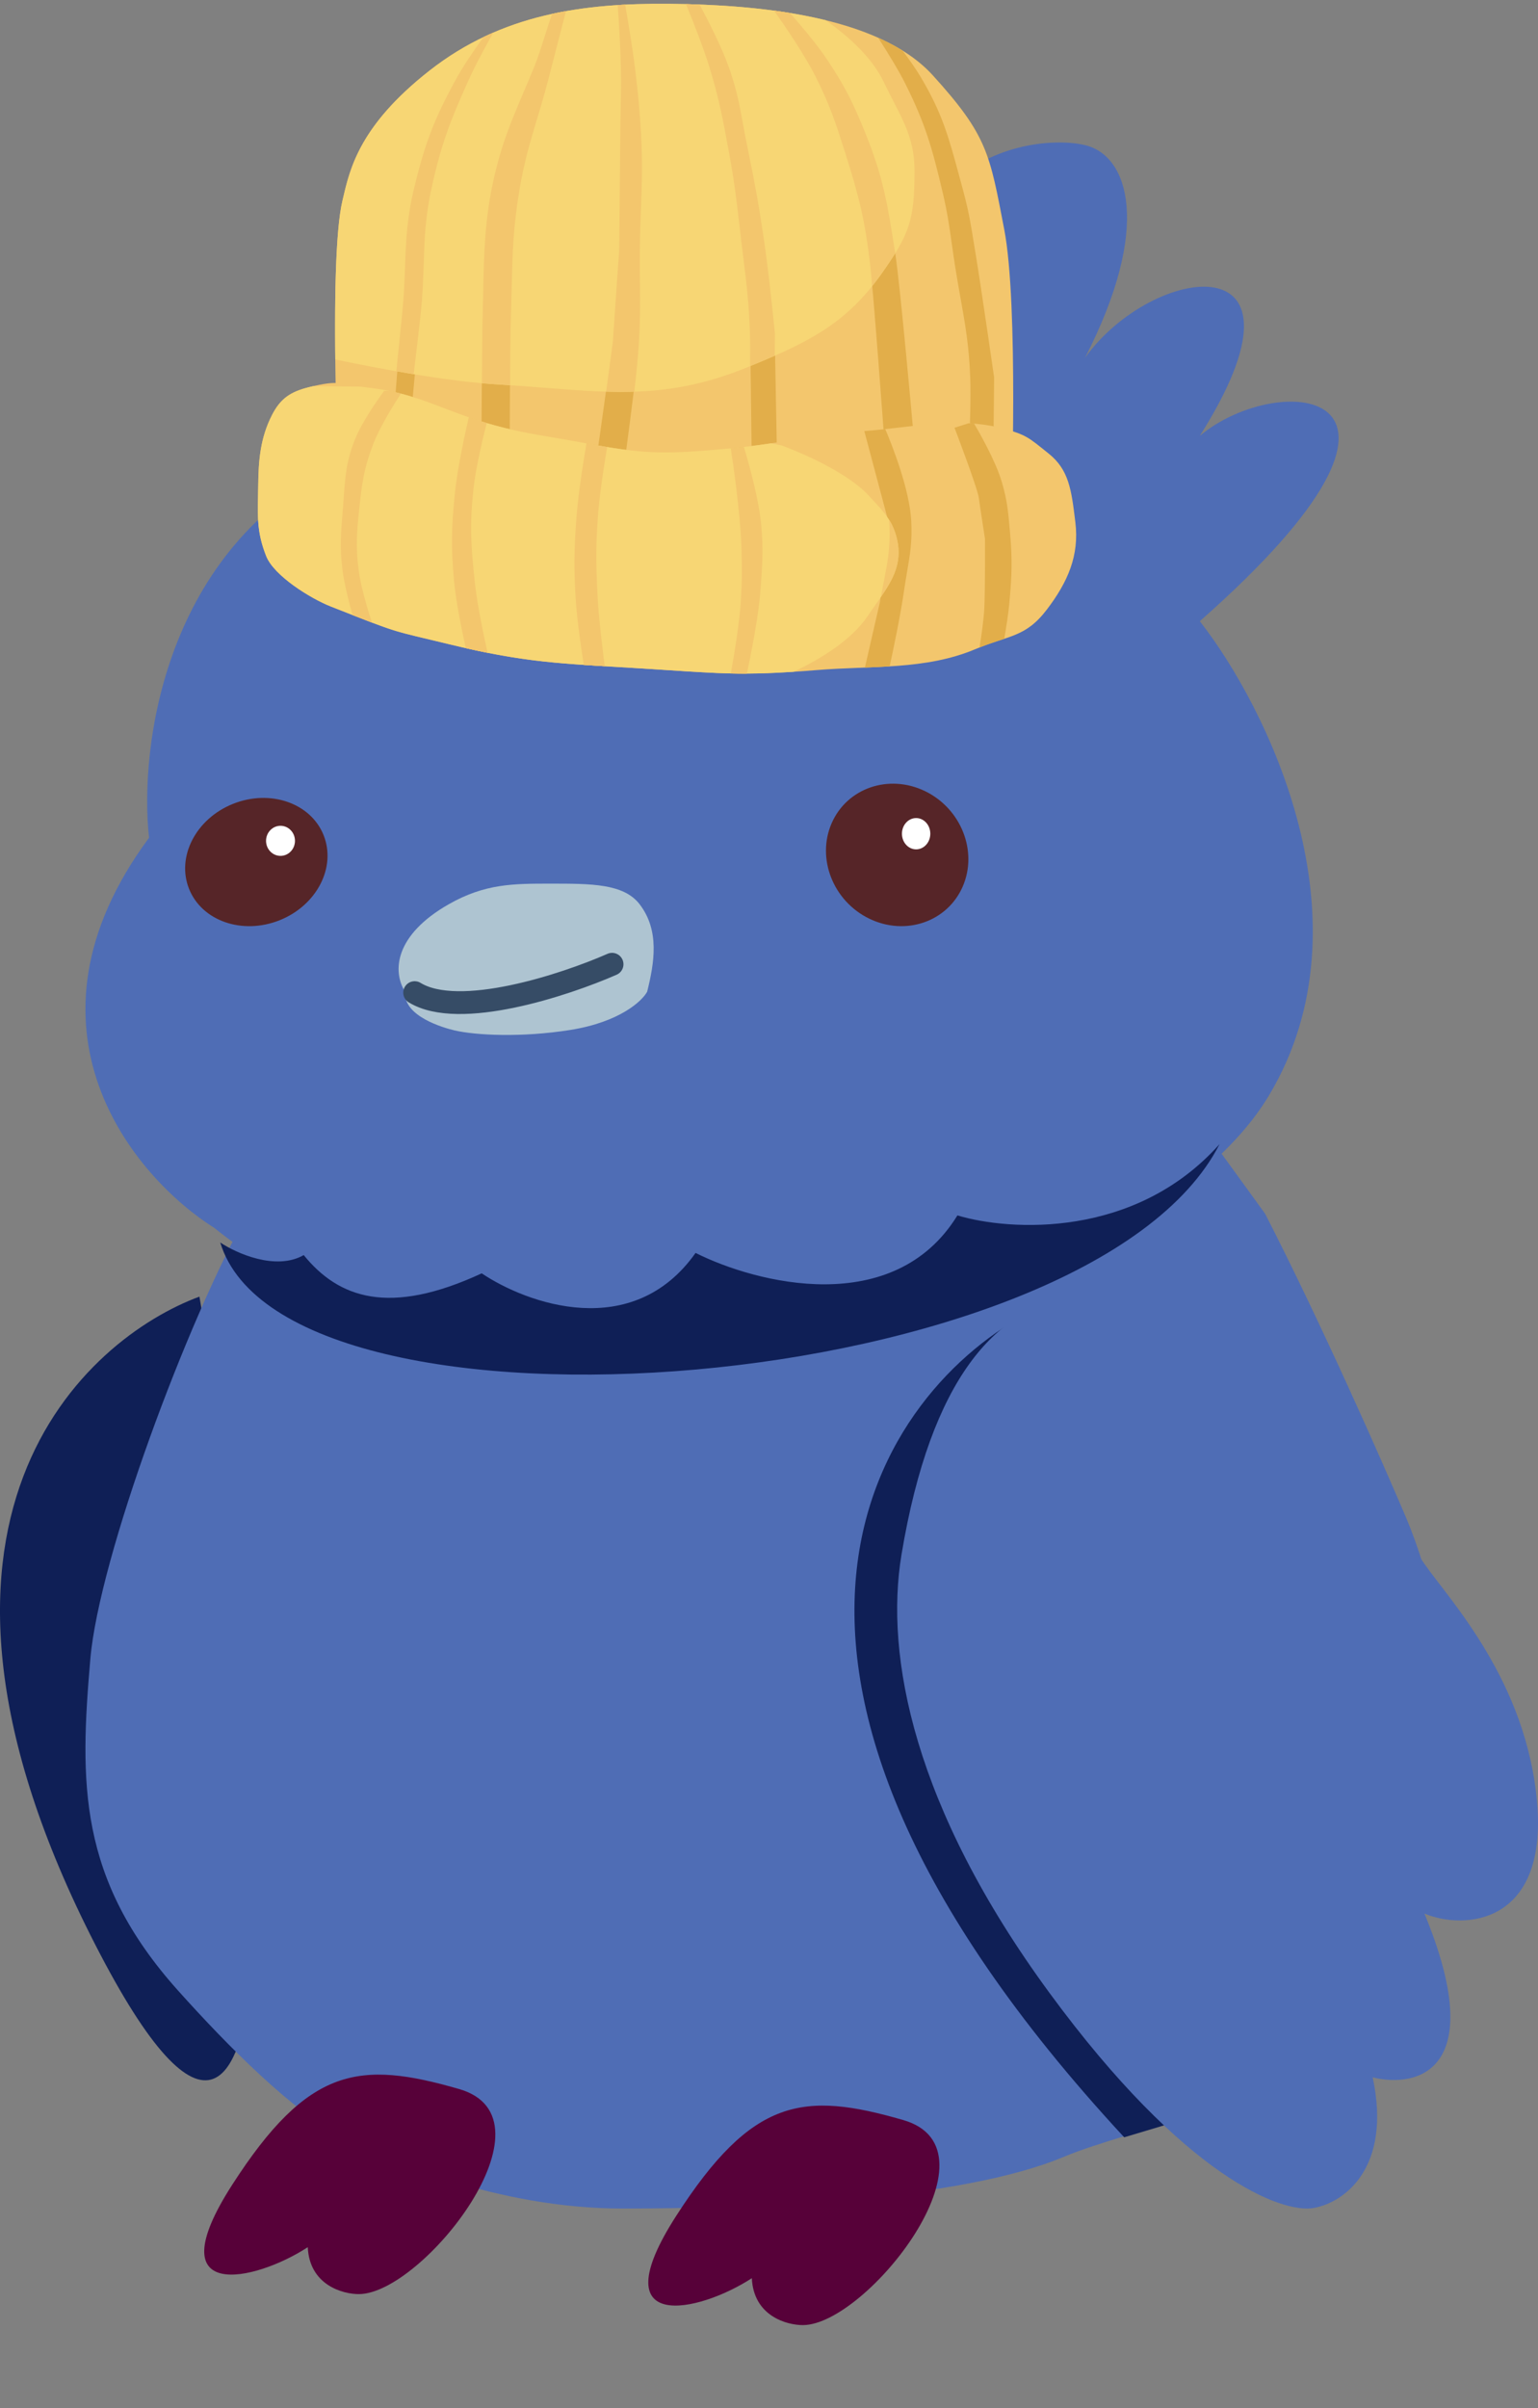 <svg width="108" height="169" viewBox="0 0 108 169" fill="none" xmlns="http://www.w3.org/2000/svg">
<rect x="0" y="0" width="108" height="169" fill="#808080" stroke="none"/>
<path d="M14.004 91C6.095 93.92 -8.638 106.589 6.688 136.478C22.014 166.367 18.867 118.828 14.004 91Z" fill="#0F1F56"/>
<path d="M6.345 116.415C6.963 109.287 13.157 92.661 17.378 85.185L85.078 80L88.839 85.185C92.75 92.805 97.072 102.588 98.743 106.527C100.415 110.466 102 116.983 102 122.543C102 129.397 99.994 134.53 94.104 141.422C88.214 148.315 79.77 149.252 74.672 151.383C67.4 154.421 52.983 155 43.706 155C34.865 155 26.989 151.503 24.148 150.056C20.637 148.269 16.046 143.658 12.488 139.686C5.468 131.849 5.593 125.089 6.345 116.415Z" fill="#4F6DB5"/>
<path d="M10.466 58.796C0.572 72.16 9.4 82.621 15.051 86.181C36.868 103.708 79.944 92.206 89.115 76.87C96.452 64.602 88.93 49.576 84.252 43.597C103.076 27.002 89.827 25.908 84.252 30.589C93.012 16.741 80.909 18.52 76.192 25.112C80.909 15.92 79.253 10.91 76.192 10.186C73.876 9.639 69.189 10.186 66.465 13.336C63.603 16.645 55.719 20.958 51.736 22.373C47.66 23.286 36.395 26.59 23.945 32.506C11.494 38.421 9.771 52.497 10.466 58.796Z" fill="#4F6DB5"/>
<path d="M31.515 63.46C27.724 65.618 27.531 68.154 28.449 69.612C28.313 71.331 31.158 72.138 31.91 72.314C33.375 72.658 36.622 72.833 40.065 72.281C43.508 71.729 45.086 70.264 45.444 69.601C45.95 67.566 46.332 65.305 44.913 63.46C43.8 62.015 41.537 62.015 38.651 62.015L38.65 62.015C36.039 62.015 34.055 62.015 31.515 63.46Z" fill="#AEC4D1"/>
<path d="M42.98 67.674C39.659 69.133 32.237 71.576 29.117 69.664" stroke="#364C66" stroke-width="1.6" stroke-linecap="round"/>
<path d="M22.721 58.608C23.628 60.862 22.249 63.537 19.642 64.582C17.034 65.627 14.185 64.646 13.279 62.392C12.372 60.138 13.751 57.463 16.358 56.418C18.966 55.373 21.815 56.354 22.721 58.608Z" fill="#562528"/>
<path d="M20.713 59.012C20.713 59.595 20.258 60.067 19.697 60.067C19.137 60.067 18.682 59.595 18.682 59.012C18.682 58.429 19.137 57.956 19.697 57.956C20.258 57.956 20.713 58.429 20.713 59.012Z" fill="white"/>
<path d="M58.4 57.774C57.32 60.246 58.504 63.246 61.044 64.476C63.585 65.705 66.52 64.698 67.6 62.226C68.68 59.754 67.496 56.754 64.956 55.524C62.415 54.295 59.48 55.302 58.4 57.774Z" fill="#562528"/>
<path d="M65.327 58.512C65.327 59.118 64.881 59.61 64.331 59.61C63.781 59.61 63.335 59.118 63.335 58.512C63.335 57.906 63.781 57.414 64.331 57.414C64.881 57.414 65.327 57.906 65.327 58.512Z" fill="white"/>
<path d="M33.827 89.366C27.322 92.38 23.776 91.096 21.328 88.085C19.371 89.201 16.605 87.961 15.466 87.201C20.068 102.412 76.563 98.066 85.638 80.299C79.707 86.946 70.896 86.403 67.231 85.3C62.77 92.544 53.115 90.074 48.844 87.933C44.42 94.186 36.989 91.494 33.827 89.366Z" fill="#0F1F56"/>
<path d="M78.942 150C48.035 116.65 61.801 97.481 72.481 92L85 148.188L78.942 150Z" fill="#0F1F56"/>
<path d="M63.304 109.107C67.456 84.1 81.902 90.334 88.606 96.578C91.518 99.29 95.742 103.553 100.024 109.753C101.757 112.262 107.212 117.968 107.939 126.545C108.665 135.122 102.749 135.458 100.024 134.295C104.591 145.352 99.505 146.567 96.391 145.792C97.74 152.095 94.444 154.575 92.239 154.963C90.033 155.35 83.234 152.87 73.684 139.85C64.134 126.829 62.124 116.211 63.304 109.107Z" fill="#4F6DB5"/>
<path d="M16.297 153.346C10.941 161.674 17.883 160.142 21.612 157.713C21.732 160.369 24.064 161.014 25.215 161.005C29.692 160.969 39.373 148.675 32.243 146.614C25.243 144.591 21.654 145.019 16.297 153.346Z" fill="#570139"/>
<path d="M47.48 155.521C42.124 163.849 49.066 162.316 52.795 159.888C52.915 162.544 55.247 163.189 56.398 163.18C60.875 163.144 70.557 150.85 63.427 148.789C56.426 146.766 52.837 147.194 47.48 155.521Z" fill="#570139"/>
<path d="M24.048 14.085C23.014 18.42 23.845 35.452 23.845 35.452L71.017 35.899C71.017 35.899 71.536 21.373 70.517 16.093C69.499 10.812 69.358 9.529 65.505 5.289C61.652 1.05 53.033 0.328 47.003 0.27C40.973 0.213 35.241 0.978 30.165 4.954C25.089 8.931 24.534 12.045 24.048 14.085Z" fill="#F3C66D"/>
<path fill-rule="evenodd" clip-rule="evenodd" d="M33.802 31.914C33.802 31.914 33.838 24.21 33.896 22.014C33.91 21.505 33.92 21.011 33.93 20.53L33.93 20.53L33.93 20.53L33.93 20.53L33.93 20.53C33.986 17.775 34.034 15.4 34.673 12.547C35.22 10.104 35.909 8.486 36.772 6.459L36.772 6.459L36.772 6.458L36.772 6.458C37.001 5.921 37.242 5.356 37.495 4.739C37.755 4.108 38.016 3.286 38.276 2.469L38.276 2.469C38.441 1.954 38.604 1.44 38.767 0.976C39.091 0.905 39.417 0.841 39.744 0.782C39.377 2.208 38.868 4.18 38.479 5.674C38.204 6.73 37.937 7.612 37.685 8.448L37.685 8.448L37.685 8.448L37.685 8.448L37.685 8.448C37.234 9.943 36.828 11.288 36.499 13.206C36.032 15.929 35.989 17.73 35.933 20.103L35.933 20.103L35.933 20.103C35.919 20.702 35.904 21.337 35.881 22.032C35.808 24.229 35.787 31.933 35.787 31.933L33.802 31.914ZM43.378 0.357C43.464 1.601 43.576 3.428 43.601 4.797C43.623 5.933 43.606 6.746 43.586 7.655L43.586 7.655L43.586 7.655L43.586 7.655L43.586 7.655L43.586 7.655C43.576 8.148 43.565 8.668 43.559 9.284L43.48 17.617C43.335 19.515 43.038 23.952 43.038 23.952C43.038 23.952 41.945 31.896 41.728 33.271L43.71 33.575C43.71 33.575 44.752 25.948 44.87 23.97C44.966 22.367 44.953 21.218 44.938 19.933C44.93 19.237 44.922 18.501 44.93 17.631C44.941 16.487 44.977 15.52 45.01 14.605L45.01 14.605L45.01 14.605L45.01 14.605L45.01 14.605L45.01 14.605C45.073 12.916 45.129 11.406 45.009 9.298C44.91 7.54 44.806 6.556 44.594 4.806C44.425 3.419 44.118 1.572 43.901 0.327C43.727 0.336 43.552 0.346 43.378 0.357ZM48.171 0.29C48.681 1.529 49.427 3.417 49.86 4.856C50.511 7.014 50.746 8.288 51.143 10.442L51.18 10.638C51.566 12.732 51.718 14.031 51.941 15.947L51.941 15.947C51.972 16.209 52.004 16.483 52.038 16.772C52.098 17.283 52.155 17.749 52.209 18.188L52.209 18.189C52.43 19.973 52.596 21.318 52.662 23.402C52.716 25.126 52.796 33.376 52.796 33.376L54.558 32.752C54.565 32.015 54.526 30.05 54.487 28.086L54.487 28.085L54.487 28.085L54.487 28.085L54.487 28.085C54.449 26.121 54.41 24.156 54.417 23.419C54.417 23.419 54.022 19.368 53.64 16.787C53.264 14.241 53.001 12.819 52.481 10.294C52.359 9.703 52.263 9.181 52.173 8.69C51.94 7.417 51.746 6.359 51.234 4.869C50.733 3.409 49.786 1.549 49.123 0.319C48.801 0.307 48.483 0.297 48.171 0.29ZM54.355 0.747C55.118 1.822 56.484 3.816 57.26 5.354C58.278 7.369 58.666 8.581 59.347 10.716C60.304 13.719 60.74 15.454 61.105 18.568C61.338 20.562 62.061 30.401 62.061 30.401L64.124 30.207C64.124 30.207 63.214 20.014 62.867 17.801L62.831 17.565C62.336 14.397 62.04 12.507 60.809 9.447C59.956 7.327 59.391 6.147 58.111 4.222C57.39 3.139 56.25 1.794 55.475 0.914C55.103 0.853 54.729 0.798 54.355 0.747ZM61.664 2.647C62.263 3.574 63.074 4.878 63.591 5.912C64.997 8.728 65.474 10.454 66.191 13.487C66.525 14.903 66.665 15.891 66.831 17.072C66.897 17.545 66.969 18.049 67.058 18.624C67.194 19.496 67.33 20.258 67.458 20.974C67.778 22.765 68.046 24.264 68.129 26.47C68.184 27.943 68.093 30.244 68.093 30.244L69.77 30.474L69.808 26.485C69.808 26.485 68.949 20.518 68.516 17.855L68.51 17.822L68.51 17.822C68.083 15.188 68.016 14.776 67.495 12.859C67.443 12.669 67.393 12.484 67.344 12.304C66.625 9.646 66.166 7.947 64.664 5.424C64.316 4.838 63.841 4.167 63.375 3.547C62.84 3.215 62.267 2.916 61.664 2.647ZM34.64 2.289C34.036 3.358 33.37 4.596 32.907 5.621C31.62 8.465 30.982 10.123 30.316 13.147C29.86 15.221 29.81 16.774 29.756 18.456C29.723 19.522 29.687 20.639 29.545 21.972C29.339 23.919 28.952 28.235 28.952 28.235L27.73 28.224C27.73 28.224 28.054 23.906 28.248 21.96C28.37 20.726 28.409 19.677 28.445 18.684C28.509 16.903 28.567 15.301 29.095 13.136C29.837 10.091 30.469 8.392 31.991 5.613C32.506 4.67 33.243 3.581 33.95 2.603C34.179 2.493 34.409 2.389 34.64 2.289Z" fill="#E2AE4A"/>
<path fill-rule="evenodd" clip-rule="evenodd" d="M23.542 25.229C26.593 25.867 31.387 26.769 34.986 26.983C36.151 27.052 37.243 27.137 38.286 27.219C43.331 27.615 47.208 27.919 52.379 25.815C56.645 24.08 59.375 22.797 61.931 19.168C63.911 16.355 64.203 15.411 64.22 12.044C64.23 10 63.575 8.731 62.743 7.121C62.524 6.696 62.293 6.248 62.058 5.755C61.29 4.143 59.771 2.685 57.978 1.418C54.344 0.53 50.289 0.302 47.003 0.27C40.973 0.213 35.24 0.978 30.164 4.954C25.295 8.769 24.586 11.79 24.107 13.83C24.087 13.917 24.067 14.002 24.047 14.085C23.572 16.079 23.491 20.757 23.542 25.229Z" fill="#F7D674"/>
<path fill-rule="evenodd" clip-rule="evenodd" d="M44.545 27.488C43.888 27.51 43.23 27.507 42.563 27.487C42.781 25.939 43.038 23.953 43.038 23.953C43.038 23.953 43.334 19.516 43.48 17.618L43.559 9.284C43.564 8.669 43.575 8.148 43.586 7.656L43.586 7.656L43.586 7.656L43.586 7.655L43.586 7.655C43.605 6.746 43.623 5.934 43.601 4.797C43.575 3.428 43.463 1.6 43.378 0.356C43.552 0.345 43.726 0.335 43.901 0.326C44.117 1.571 44.425 3.419 44.593 4.807C44.806 6.556 44.909 7.54 45.009 9.298C45.128 11.406 45.072 12.916 45.01 14.605L45.01 14.605L45.01 14.605L45.01 14.605L45.01 14.605C44.976 15.52 44.941 16.488 44.93 17.631C44.922 18.501 44.93 19.237 44.938 19.933C44.952 21.218 44.965 22.367 44.87 23.97C44.806 25.043 44.663 26.436 44.545 27.488ZM54.402 24.967C53.854 25.208 53.278 25.448 52.67 25.696C52.681 24.933 52.683 24.091 52.661 23.403C52.595 21.319 52.429 19.974 52.209 18.189L52.209 18.189C52.155 17.75 52.097 17.283 52.037 16.773C52.003 16.484 51.971 16.21 51.941 15.947L51.941 15.947C51.717 14.031 51.566 12.733 51.179 10.639L51.143 10.442C50.745 8.288 50.51 7.015 49.86 4.857C49.426 3.417 48.68 1.528 48.17 0.289C48.482 0.297 48.8 0.306 49.122 0.318C49.785 1.548 50.733 3.409 51.234 4.87C51.746 6.36 51.94 7.417 52.173 8.691C52.263 9.181 52.358 9.704 52.48 10.295C53.001 12.819 53.263 14.242 53.64 16.788C54.022 19.369 54.417 23.42 54.417 23.42L54.402 24.967ZM62.863 17.776C62.604 18.194 62.296 18.649 61.931 19.167C61.701 19.494 61.469 19.802 61.235 20.093C61.202 19.559 61.159 19.032 61.104 18.568C60.74 15.455 60.304 13.719 59.347 10.716C58.666 8.581 58.277 7.37 57.26 5.354C56.483 3.816 55.116 1.821 54.353 0.746C54.727 0.797 55.101 0.852 55.473 0.913C56.249 1.793 57.39 3.138 58.111 4.223C59.39 6.148 59.956 7.327 60.809 9.448C62.04 12.507 62.335 14.397 62.83 17.566L62.863 17.776ZM39.744 0.782C39.377 2.208 38.868 4.18 38.478 5.675C38.203 6.73 37.937 7.613 37.685 8.448L37.685 8.448L37.685 8.448L37.685 8.448C37.233 9.943 36.827 11.288 36.498 13.206C36.032 15.93 35.989 17.73 35.933 20.103L35.933 20.104L35.933 20.104C35.918 20.702 35.903 21.337 35.88 22.033C35.827 23.653 35.823 25.944 35.825 27.035C35.55 27.017 35.27 26.999 34.987 26.982C34.617 26.96 34.235 26.931 33.843 26.895C33.845 25.763 33.855 23.577 33.896 22.014C33.909 21.505 33.919 21.012 33.929 20.53L33.929 20.53L33.929 20.53L33.929 20.53L33.929 20.53C33.986 17.776 34.034 15.4 34.673 12.548C35.22 10.104 35.909 8.486 36.772 6.459C37 5.922 37.241 5.357 37.495 4.739C37.754 4.108 38.016 3.287 38.276 2.47L38.276 2.47C38.44 1.954 38.604 1.439 38.767 0.975C39.091 0.904 39.417 0.84 39.744 0.782ZM33.952 2.601C34.18 2.492 34.41 2.388 34.64 2.288C34.037 3.358 33.37 4.596 32.906 5.622C31.62 8.465 30.981 10.124 30.316 13.148C29.859 15.222 29.81 16.775 29.756 18.457C29.722 19.522 29.687 20.639 29.545 21.973C29.4 23.343 29.171 25.252 29.048 26.262C28.639 26.195 28.233 26.126 27.833 26.056C27.94 25.009 28.12 23.247 28.247 21.961C28.37 20.727 28.408 19.678 28.444 18.684C28.509 16.903 28.567 15.301 29.095 13.136C29.837 10.092 30.469 8.393 31.99 5.613C32.507 4.67 33.244 3.58 33.952 2.601Z" fill="#F3C66D"/>
<path d="M19.095 29.139C19.686 27.981 20.38 27.498 21.709 27.17C23.928 26.621 23.837 26.971 25.892 27.209C29.276 27.601 30.958 28.736 34.209 29.701C36.599 30.412 38.374 30.591 40.833 31.055C45.165 31.872 46.507 31.901 50.905 31.506C54.645 31.171 57.018 30.527 60.764 30.247C63.96 30.007 67.217 29.245 70.308 30.044C72.085 30.503 72.226 30.707 73.629 31.825C75.063 32.967 75.236 34.391 75.498 36.534L75.513 36.655C75.798 38.989 74.981 40.846 73.525 42.762C72.007 44.76 70.876 44.558 68.482 45.563C64.982 47.032 61.224 46.713 57.399 47.025C51.916 47.472 50.45 47.245 44.957 46.907C39.353 46.562 36.974 46.534 31.538 45.213C27.247 44.17 28.262 44.541 23.243 42.57C21.794 42.001 19.245 40.41 18.696 39.036C17.964 37.203 18.114 36.029 18.132 34.074C18.149 32.307 18.282 30.734 19.095 29.139Z" fill="#F3C66D"/>
<path fill-rule="evenodd" clip-rule="evenodd" d="M26.143 43.702C25.763 43.558 25.319 43.385 24.778 43.173L24.032 39.87L24.071 35.811L24.958 30.762L26.975 27.433L27.327 27.436C27.618 27.495 27.898 27.56 28.169 27.63L26.253 31.059L25.216 35.822L25.177 39.952L26.143 43.702ZM34.263 45.82C33.778 45.724 33.272 45.616 32.736 45.495L31.886 40.8L31.945 34.603L32.934 29.291C33.331 29.429 33.751 29.566 34.2 29.699L33.245 34.331L33.336 40.813L34.263 45.82ZM42.478 46.759C41.966 46.728 41.479 46.698 41.01 46.666L40.424 42.02L40.478 36.322L41.188 31.122C41.713 31.219 42.194 31.304 42.642 31.378L42.008 35.981L41.954 41.679L42.478 46.759ZM52.406 47.274C52.021 47.276 51.647 47.272 51.273 47.263L52.026 42.13L52.062 38.355L51.308 31.469C51.618 31.439 51.919 31.407 52.212 31.372L53.451 36.801L53.407 41.36L52.406 47.274ZM62.473 46.769C61.896 46.805 61.317 46.83 60.734 46.853L61.796 42.223L62.458 36.887L60.693 30.253C60.717 30.251 60.741 30.249 60.765 30.247C61.23 30.212 61.698 30.166 62.165 30.116C62.689 31.353 63.866 34.351 63.987 36.545C64.067 37.97 63.902 38.931 63.7 40.108C63.629 40.521 63.554 40.96 63.483 41.455C63.231 43.214 62.704 45.704 62.473 46.769ZM70.518 44.834C70.419 44.867 70.318 44.9 70.214 44.934C69.788 45.074 69.318 45.228 68.783 45.441C68.912 44.64 69.082 43.474 69.121 42.648C69.184 41.272 69.166 37.805 69.166 37.805C69.166 37.805 68.831 35.665 68.736 34.952C68.641 34.239 67.026 30.021 67.026 30.021L68.01 29.707C68.141 29.714 68.273 29.723 68.404 29.733C68.716 30.261 69.906 32.321 70.349 33.828C70.724 35.102 70.794 35.888 70.903 37.139L70.926 37.395C71.096 39.307 71.054 40.397 70.879 42.309C70.81 43.074 70.657 44.038 70.518 44.834Z" fill="#E2AE4A"/>
<path fill-rule="evenodd" clip-rule="evenodd" d="M21.709 27.169C20.38 27.498 19.686 27.98 19.095 29.139C18.282 30.734 18.149 32.307 18.132 34.074C18.13 34.35 18.124 34.61 18.119 34.859C18.089 36.374 18.067 37.462 18.696 39.036C19.244 40.41 21.794 42.001 23.242 42.57C25.954 43.634 26.905 44.016 27.882 44.306C28.714 44.553 29.565 44.733 31.538 45.212C36.422 46.399 38.838 46.543 43.343 46.81C43.852 46.84 44.388 46.872 44.957 46.907C45.724 46.954 46.412 46.999 47.044 47.041C50.442 47.263 52.202 47.378 55.73 47.148C57.798 46.161 59.852 44.847 60.947 43.212C61.135 42.931 61.323 42.663 61.505 42.403C62.555 40.908 63.419 39.677 62.982 37.818C62.701 36.618 62.123 35.994 61.322 35.128C61.227 35.025 61.128 34.919 61.026 34.807C59.195 32.801 54.877 31.259 54.877 31.259L54.15 31.114C53.148 31.262 52.096 31.399 50.905 31.506C46.507 31.901 45.165 31.872 40.833 31.055C40.137 30.924 39.496 30.815 38.88 30.711C37.32 30.447 35.923 30.21 34.209 29.701C33.054 29.358 32.097 28.994 31.191 28.649C29.548 28.023 28.074 27.462 25.891 27.209C25.677 27.184 25.486 27.158 25.313 27.132L21.996 27.101C21.905 27.122 21.809 27.145 21.709 27.169Z" fill="#F7D674"/>
<path fill-rule="evenodd" clip-rule="evenodd" d="M27.332 27.437L26.974 27.433C26.974 27.433 25.528 29.366 24.958 30.762C24.32 32.324 24.243 33.412 24.139 34.893C24.118 35.182 24.097 35.486 24.07 35.811L24.056 35.984C23.934 37.459 23.86 38.352 24.032 39.87C24.157 40.979 24.58 42.539 24.758 43.164C25.297 43.376 25.74 43.548 26.12 43.693C25.901 43.03 25.333 41.232 25.176 39.953C24.979 38.349 25.048 37.427 25.215 35.822C25.412 33.932 25.55 32.84 26.253 31.059C26.739 29.827 27.797 28.168 28.152 27.625C27.888 27.557 27.616 27.494 27.332 27.437ZM32.919 29.285C32.715 30.163 32.128 32.782 31.944 34.603C31.701 37.012 31.662 38.389 31.886 40.8C32.029 42.343 32.489 44.506 32.709 45.488C33.246 45.609 33.754 45.718 34.239 45.815C34.013 44.808 33.51 42.471 33.336 40.813C33.07 38.293 32.973 36.849 33.245 34.331C33.412 32.778 33.947 30.59 34.178 29.692C33.732 29.559 33.315 29.422 32.919 29.285ZM41.181 31.12C41.052 31.868 40.612 34.515 40.478 36.322C40.313 38.542 40.286 39.799 40.423 42.02C40.519 43.561 40.85 45.755 40.995 46.664C41.465 46.696 41.953 46.726 42.467 46.757C42.349 45.862 42.036 43.39 41.953 41.679C41.847 39.456 41.833 38.2 42.008 35.981C42.134 34.373 42.527 32.01 42.636 31.376C42.187 31.302 41.706 31.217 41.181 31.12ZM51.315 31.468C51.443 32.292 51.984 35.914 52.061 38.355C52.108 39.829 52.116 40.659 52.026 42.13C51.925 43.764 51.548 45.996 51.316 47.263C51.688 47.271 52.061 47.275 52.446 47.273C52.726 45.971 53.266 43.288 53.407 41.36L53.411 41.298C53.539 39.56 53.613 38.555 53.45 36.802C53.278 34.941 52.521 32.307 52.238 31.369C51.939 31.403 51.632 31.437 51.315 31.468ZM62.429 36.473C62.442 36.614 62.451 36.752 62.457 36.887C62.523 38.479 62.314 39.536 62.053 40.86L62.053 40.86L62.053 40.86L62.053 40.86C61.988 41.188 61.92 41.532 61.852 41.905C62.733 40.622 63.37 39.467 62.983 37.817C62.856 37.278 62.669 36.854 62.429 36.473Z" fill="#F3C66D"/>
</svg>
